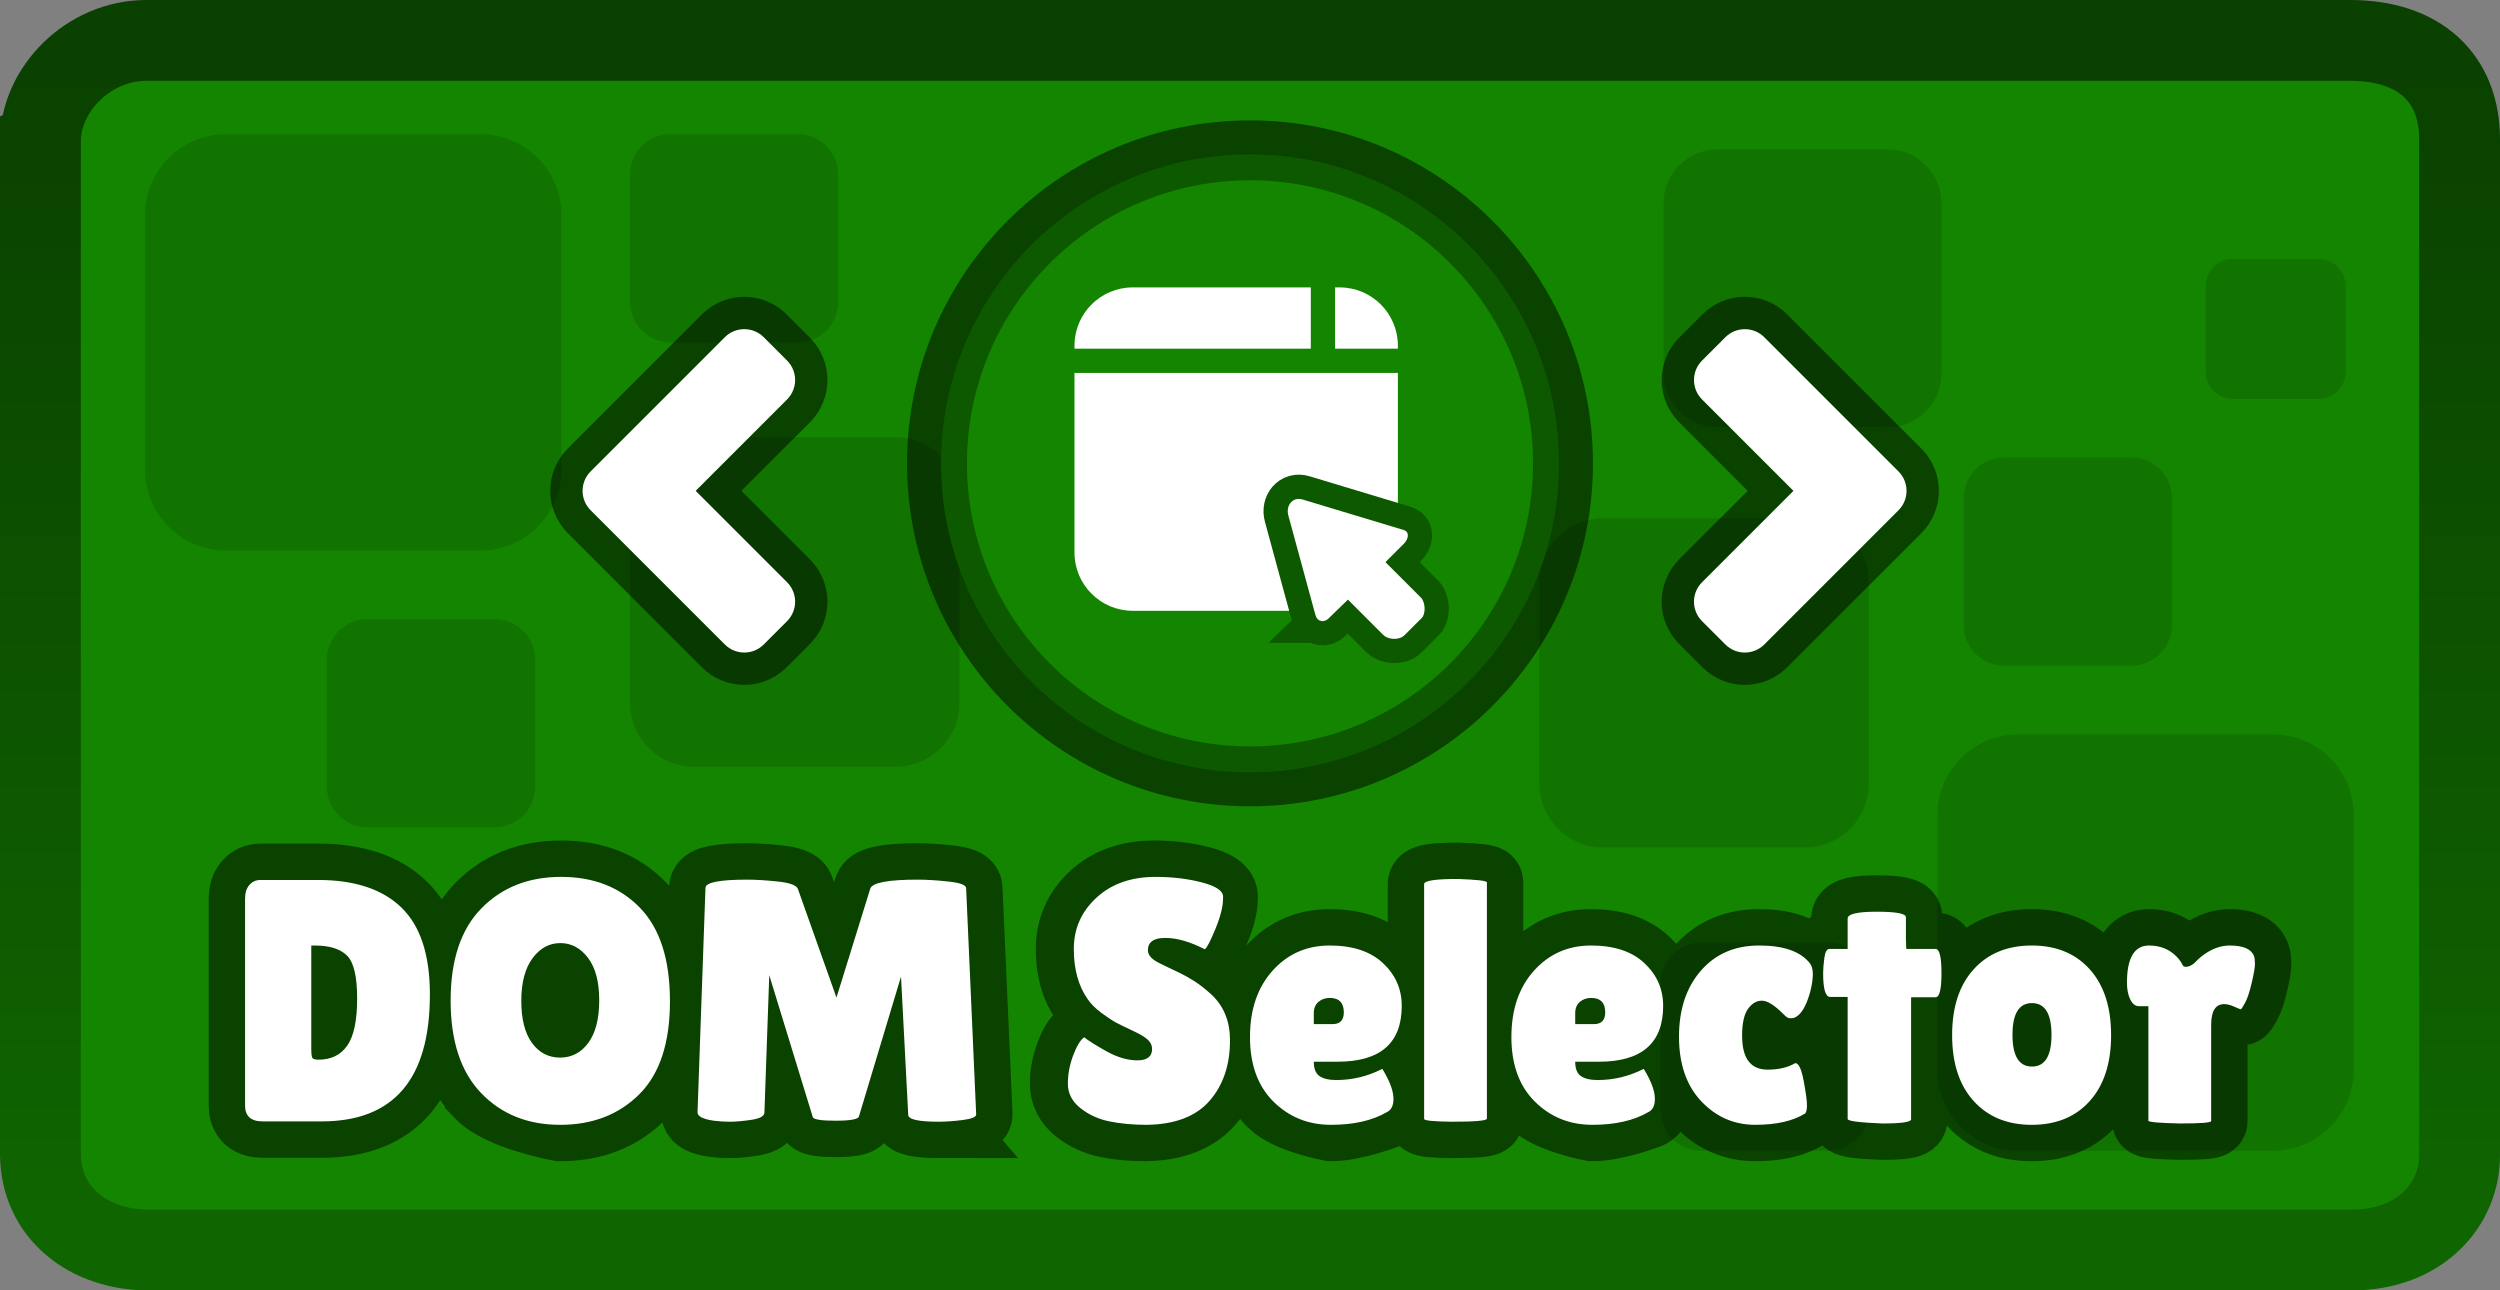 <svg version="1.1" xmlns="http://www.w3.org/2000/svg" xmlns:xlink="http://www.w3.org/1999/xlink" width="309.297" height="159.649" viewBox="0,0,309.297,159.649"><rect x="0" y="0" width="309.297" height="159.649" fill="#808080" stroke="none"/><defs><linearGradient x1="240" y1="105.176" x2="240" y2="254.824" gradientUnits="userSpaceOnUse" id="color-1"><stop offset="0" stop-color="#0a4000"/><stop offset="1" stop-color="#0f6600"/></linearGradient></defs><g transform="translate(-85.351,-100.176)"><g data-paper-data="{&quot;isPaintingLayer&quot;:true}" fill-rule="nonzero" stroke-linejoin="miter" stroke-miterlimit="10" stroke-dasharray="" stroke-dashoffset="0" style="mix-blend-mode: normal"><path d="M90,237.2c0,-32.585 0,-100.042 0,-117c0,-7.586 7.794,-15.2 16.8,-15.2c30.852,0 207.366,0 265,0c11.443,0 18.2,6.937 18.2,17.7c0,32.217 0,98.709 0,116c0,8.054 -5.973,16.3 -16.2,16.3c-55.68,0 -237.46,0 -268,0c-8.524,0 -15.8,-6.976 -15.8,-17.8z" fill="#148500" stroke="none" stroke-width="0" stroke-linecap="butt"/><path d="M90,237.2c0,-32.585 0,-100.042 0,-117c0,-7.586 7.794,-15.2 16.8,-15.2c30.852,0 207.366,0 265,0c11.443,0 18.2,6.937 18.2,17.7c0,32.217 0,98.709 0,116c0,8.054 -5.973,16.3 -16.2,16.3c-55.68,0 -237.46,0 -268,0c-8.524,0 -15.8,-6.976 -15.8,-17.8z" fill="#148500" stroke="none" stroke-width="0" stroke-linecap="butt"/><path d="M90.351,117.671c0,-6.399 5.915,-12.496 13.119,-12.496c28.933,0 219.728,0 272.61,0c8.614,0 13.568,4.644 13.568,12.246c0,30.592 0,109.092 0,125.705c0,6.04 -4.859,11.698 -13.319,11.698c-52.467,0 -243.426,0 -272.61,0c-7.328,0 -13.369,-4.524 -13.369,-11.947c0,-30.161 0,-108.193 0,-125.206z" data-paper-data="{&quot;index&quot;:null}" fill="none" stroke="url(#color-1)" stroke-width="10" stroke-linecap="butt"/><path d="M113.3,168.283c-5.523,0 -10,-4.477 -10,-10v-31.5c0,-5.523 4.477,-10 10,-10h31.5c5.523,0 10,4.477 10,10v31.5c0,5.523 -4.477,10 -10,10z" fill="#117300" stroke="none" stroke-width="NaN" stroke-linecap="butt"/><path d="M168.3,142.533c-2.761,0 -5,-2.239 -5,-5v-15.75c0,-2.761 2.239,-5 5,-5h15.75c2.761,0 5,2.239 5,5v15.75c0,2.761 -2.239,5 -5,5z" fill="#117300" stroke="none" stroke-width="NaN" stroke-linecap="butt"/><path d="M171.213,195.033c-4.37,0 -7.913,-3.543 -7.913,-7.913v-24.925c0,-4.37 3.543,-7.913 7.913,-7.913h24.925c4.37,0 7.913,3.543 7.913,7.913v24.925c0,4.37 -3.543,7.913 -7.913,7.913z" fill="#117300" stroke="none" stroke-width="NaN" stroke-linecap="butt"/><path d="M130.8,202.533c-2.761,0 -5,-2.239 -5,-5v-15.75c0,-2.761 2.239,-5 5,-5h15.75c2.761,0 5,2.239 5,5v15.75c0,2.761 -2.239,5 -5,5z" fill="#117300" stroke="none" stroke-width="NaN" stroke-linecap="butt"/><path d="M366.55,191.033c5.523,0 10,4.477 10,10v31.5c0,5.523 -4.477,10 -10,10h-31.5c-5.523,0 -10,-4.477 -10,-10v-31.5c0,-5.523 4.477,-10 10,-10z" data-paper-data="{&quot;index&quot;:null}" fill="#117300" stroke="none" stroke-width="NaN" stroke-linecap="butt"/><path d="M311.55,216.783c2.761,0 5,2.239 5,5v15.75c0,2.761 -2.239,5 -5,5h-15.75c-2.761,0 -5,-2.239 -5,-5v-15.75c0,-2.761 2.239,-5 5,-5z" data-paper-data="{&quot;index&quot;:null}" fill="#117300" stroke="none" stroke-width="NaN" stroke-linecap="butt"/><path d="M308.637,164.283c4.37,0 7.913,3.543 7.913,7.913v24.925c0,4.37 -3.543,7.913 -7.913,7.913h-24.925c-4.37,0 -7.913,-3.543 -7.913,-7.913v-24.925c0,-4.37 3.543,-7.913 7.913,-7.913z" data-paper-data="{&quot;index&quot;:null}" fill="#117300" stroke="none" stroke-width="NaN" stroke-linecap="butt"/><path d="M349.05,156.783c2.761,0 5,2.239 5,5v15.75c0,2.761 -2.239,5 -5,5h-15.75c-2.761,0 -5,-2.239 -5,-5v-15.75c0,-2.761 2.239,-5 5,-5z" data-paper-data="{&quot;index&quot;:null}" fill="#117300" stroke="none" stroke-width="NaN" stroke-linecap="butt"/><path d="M115.671,211.346c0,-0.711 0.178,-1.272 0.533,-1.683c0.356,-0.411 0.817,-0.617 1.383,-0.617h7.125c4.528,0 7.964,1.139 10.308,3.417c2.344,2.272 3.517,5.855 3.517,10.75c0,10.467 -4.464,15.7 -13.391,15.7h-7.3c-1.45,0 -2.175,-0.656 -2.175,-1.967zM123.862,217.154v12.758c0,0.594 0.042,0.972 0.125,1.133c0.089,0.156 0.347,0.233 0.775,0.233c1.561,0 2.747,-0.583 3.558,-1.75c0.811,-1.167 1.217,-3.108 1.217,-5.825c0,-2.717 -0.419,-4.486 -1.258,-5.308c-0.839,-0.828 -2.169,-1.242 -3.992,-1.242zM144.878,235.412c-2.517,-2.617 -3.775,-6.433 -3.775,-11.45c0,-5.022 1.272,-8.828 3.817,-11.416c2.544,-2.589 5.828,-3.883 9.85,-3.883c4.028,0 7.278,1.272 9.75,3.817c2.478,2.544 3.717,6.4 3.717,11.567c0,5.161 -1.267,9 -3.8,11.517c-2.528,2.517 -5.792,3.775 -9.792,3.775c0,0 -7.25,-1.308 -9.767,-3.925zM151.228,218.738c-0.922,1.25 -1.383,3.006 -1.383,5.267c0,2.261 0.442,3.997 1.325,5.208c0.883,1.206 2.042,1.808 3.475,1.808c1.439,0 2.606,-0.611 3.5,-1.833c0.894,-1.228 1.342,-2.978 1.342,-5.25c0,-2.278 -0.461,-4.028 -1.383,-5.25c-0.922,-1.222 -2.067,11.024 -3.433,11.024c0,0 -2.514,-12.229 -3.442,-10.974zM201.515,238.954c-2.533,0 -3.8,-0.283 -3.8,-0.85c0,0 -0.536,-10.281 -0.697,-13.365c-0.085,-1.632 -0.717,-2.007 -1.149,-0.573c-0.911,3.03 -4.255,14.146 -4.255,14.146c-0.111,0.344 -1.078,0.517 -2.9,0.517c-1.822,0 -2.761,-0.158 -2.817,-0.475c0,0 -3.437,-11.211 -4.38,-14.286c-0.449,-1.466 -1.057,-1.502 -1.107,-0.07c-0.105,2.99 -0.488,13.848 -0.488,13.848c-0.028,0.428 -0.569,0.719 -1.625,0.875c-1.05,0.156 -1.925,0.233 -2.625,0.233c-0.694,0 -1.367,-0.042 -2.017,-0.125c-1.367,-0.2 -2.036,-0.556 -2.008,-1.067l0.983,-27.733c0,-0.683 1.733,-1.025 5.2,-1.025c1.028,0 2.281,0.078 3.758,0.233c1.478,0.156 2.303,0.461 2.475,0.917l4.775,13.441l4.183,-13.483c0.256,-0.739 2.219,-1.108 5.892,-1.108c1.05,0 2.306,0.078 3.767,0.233c1.467,0.156 2.2,0.433 2.2,0.833l1.242,27.991c0,0.311 -0.556,0.539 -1.667,0.683c-1.106,0.139 -2.086,0.208 -2.942,0.208zM225.868,231.362c1.211,0 1.817,-0.469 1.817,-1.408c0,-0.428 -0.172,-0.806 -0.517,-1.133c-0.339,-0.328 -0.964,-0.703 -1.875,-1.125c-0.911,-0.428 -1.594,-0.761 -2.05,-1c-0.456,-0.244 -1.061,-0.644 -1.817,-1.2c-0.75,-0.556 -1.325,-1.133 -1.725,-1.733c-1.133,-1.617 -1.7,-3.678 -1.7,-6.183c0,-2.506 0.931,-4.617 2.792,-6.333c1.861,-1.722 4.3,-2.583 7.317,-2.583c2.05,0 3.942,0.222 5.675,0.667c1.733,0.439 2.628,1.014 2.683,1.725c0,0.083 0,0.167 0,0.25c0,1 -0.314,2.261 -0.942,3.783c-0.622,1.517 -1.061,2.361 -1.317,2.533c-1.822,-0.939 -3.453,-1.408 -4.892,-1.408c-1.433,0 -2.15,0.511 -2.15,1.533c0,0.628 0.528,1.183 1.583,1.667c0.228,0.117 0.553,0.275 0.975,0.475c0.428,0.194 0.919,0.428 1.475,0.7c0.556,0.272 1.153,0.614 1.792,1.025c0.639,0.411 1.331,0.958 2.075,1.642c1.506,1.422 2.258,3.3 2.258,5.633c0,3.044 -0.839,5.533 -2.517,7.467c-1.678,1.933 -4.267,2.928 -7.767,2.983c-1.706,0 -3.25,-0.142 -4.633,-0.425c-1.378,-0.283 -2.581,-0.836 -3.608,-1.658c-1.022,-0.828 -1.533,-1.825 -1.533,-2.992c0,-1.167 0.214,-2.325 0.642,-3.475c0.428,-1.156 0.883,-1.917 1.367,-2.283c0,0 1.469,1.011 2.792,1.75c0,0 2.594,1.108 3.8,1.108zM242.899,236.462c-1.933,-1.922 -2.9,-4.583 -2.9,-7.983c0,-3.4 0.931,-6.136 2.792,-8.208c1.867,-2.078 4.222,-3.117 7.067,-3.117c2.844,0 5.042,0.725 6.592,2.175c1.55,1.45 2.325,3.214 2.325,5.292c0,4.605 -2.644,6.908 -7.933,6.908h-2.95c0,0.856 0.233,1.447 0.7,1.775c0.472,0.328 1.164,0.492 2.075,0.492c1.994,0 3.886,-0.456 5.675,-1.367c0.028,-0.028 0.156,0.169 0.383,0.592c0.683,1.228 1.025,2.261 1.025,3.1c0,0.839 -0.269,1.386 -0.808,1.642c0,0 -4.1,1.575 -6.917,1.575c0,0 -5.192,-0.958 -7.125,-2.875zM251.607,225.429c0,-1.194 -0.583,-1.792 -1.75,-1.792c-0.539,0 -1.003,0.164 -1.392,0.492c-0.383,0.328 -0.575,0.803 -0.575,1.425v1.325h2.308c0.939,0 1.408,-0.483 1.408,-1.45zM269.309,238.571c0,0.256 -1.45,0.383 -4.35,0.383c-2.278,-0.028 -3.417,-0.142 -3.417,-0.342v-29.058c0,-0.422 1.381,-0.633 4.142,-0.633c2.417,0.083 3.625,0.225 3.625,0.425zM275.239,236.462c-1.933,-1.922 -2.9,-4.583 -2.9,-7.983c0,-3.4 0.931,-6.136 2.792,-8.208c1.867,-2.078 4.222,-3.117 7.067,-3.117c2.844,0 5.042,0.725 6.592,2.175c1.55,1.45 2.325,3.214 2.325,5.292c0,4.605 -2.644,6.908 -7.933,6.908h-2.95c0,0.856 0.233,1.447 0.7,1.775c0.472,0.328 1.164,0.492 2.075,0.492c1.994,0 3.886,-0.456 5.675,-1.367c0.028,-0.028 0.156,0.169 0.383,0.592c0.683,1.228 1.025,2.261 1.025,3.1c0,0.839 -0.269,1.386 -0.808,1.642c0,0 -4.1,1.575 -6.917,1.575c0,0 -5.192,-0.958 -7.125,-2.875zM283.948,225.429c0,-1.194 -0.583,-1.792 -1.75,-1.792c-0.539,0 -1.003,0.164 -1.392,0.492c-0.383,0.328 -0.575,0.803 -0.575,1.425v1.325h2.308c0.939,0 1.408,-0.483 1.408,-1.45zM304.042,232.512c1.367,0 2.506,-0.269 3.417,-0.808c0.422,0 0.769,0.733 1.042,2.2c0.272,1.461 0.408,2.456 0.408,2.983c0,0.528 -0.072,0.875 -0.217,1.042c-1.506,0.939 -3.567,1.408 -6.183,1.408c-2.617,0 -4.844,-0.972 -6.683,-2.917c-1.833,-1.95 -2.75,-4.611 -2.75,-7.983c0,-3.372 0.903,-6.094 2.708,-8.167c1.806,-2.078 4.208,-3.117 7.208,-3.117c3.006,0 5.092,0.725 6.258,2.175c0.256,0.311 0.383,0.772 0.383,1.383c0,0.611 -0.114,1.358 -0.342,2.242c-0.511,1.822 -1.181,2.875 -2.008,3.158c-0.111,0.028 -0.275,0.042 -0.492,0.042c-0.211,0 -0.475,-0.169 -0.792,-0.508c-1.106,-1.111 -1.994,-1.667 -2.667,-1.667c-0.667,0 -1.242,0.342 -1.725,1.025c-0.483,0.683 -0.725,1.792 -0.725,3.325c0,0 1.053,4.183 3.158,4.183zM321.79,238.654c0,0.344 -1.194,0.517 -3.583,0.517c-2.844,-0.117 -4.267,-0.303 -4.267,-0.558v-15.1h-2.175c-0.572,0 -0.858,-0.983 -0.858,-2.95c0,-0.511 0.05,-1.136 0.15,-1.875c0.1,-0.739 0.308,-1.108 0.625,-1.108h2.258v-3.758c0,-0.567 1.2,-0.85 3.6,-0.85c2.406,0 3.608,0.228 3.608,0.683v2.733l0.042,1.192h3.633c0.483,0 0.725,0.997 0.725,2.992c0,1.989 -0.242,2.983 -0.725,2.983h-3.033zM326.867,228.246c0,-3.472 0.889,-6.189 2.667,-8.15c1.778,-1.961 4.175,-2.942 7.192,-2.942c3.017,0 5.405,0.981 7.167,2.942c1.761,1.961 2.642,4.678 2.642,8.15c0,3.472 -0.881,6.189 -2.642,8.15c-1.761,1.961 -4.15,2.942 -7.167,2.942c-3.017,0 -5.414,-0.981 -7.192,-2.942c0,0 -2.667,-4.678 -2.667,-8.15zM334.333,228.204c0,2.617 0.803,3.925 2.408,3.925c1.611,0 2.417,-1.308 2.417,-3.925c0,-2.617 -2.234,-7.068 -3.845,-7.068c0,0 -0.98,4.451 -0.98,7.068zM358.913,238.871c0,0.2 -1.294,0.3 -3.883,0.3c-2.589,-0.061 -3.883,-0.175 -3.883,-0.342v-14.166h-1.15c-0.456,0 -0.819,-0.278 -1.092,-0.833c-0.272,-0.556 -0.408,-1.244 -0.408,-2.067c0,-3.072 0.911,-4.608 2.733,-4.608c1.278,0 2.344,0.392 3.2,1.175c0.856,0.778 1.283,1.667 1.283,2.667c0.594,-1.167 1.397,-2.097 2.408,-2.792c1.011,-0.7 2.042,-1.05 3.092,-1.05c1.65,0 2.647,0.425 2.992,1.275c0.083,0.228 0.125,0.564 0.125,1.008c0,0.439 -0.136,1.228 -0.408,2.367c-0.267,1.139 -0.544,1.964 -0.833,2.475c-0.283,0.511 -0.453,0.767 -0.508,0.767c-0.056,0 -0.319,-0.106 -0.792,-0.317c-0.467,-0.217 -0.886,-0.325 -1.258,-0.325c-1.078,0 -1.617,0.853 -1.617,2.558z" fill="none" stroke-opacity="0.502" stroke="#000000" stroke-width="9" stroke-linecap="square"/><path d="M115.671,236.946v-25.6c0,-0.711 0.178,-1.272 0.533,-1.683c0.356,-0.411 0.817,-0.617 1.383,-0.617h7.125c4.528,0 7.964,1.139 10.308,3.417c2.344,2.272 3.517,5.855 3.517,10.75c0,10.467 -4.464,15.7 -13.391,15.7h-7.3c-1.45,0 -2.175,-0.656 -2.175,-1.967zM123.862,217.154v12.758c0,0.594 0.042,0.972 0.125,1.133c0.089,0.156 0.347,0.233 0.775,0.233c1.561,0 2.747,-0.583 3.558,-1.75c0.811,-1.167 1.217,-3.108 1.217,-5.825c0,-2.717 -0.419,-4.486 -1.258,-5.308c-0.839,-0.828 -2.169,-1.242 -3.992,-1.242zM154.645,239.337c-3.994,0 -7.25,-1.308 -9.767,-3.925c-2.517,-2.617 -3.775,-6.433 -3.775,-11.45c0,-5.022 1.272,-8.828 3.817,-11.416c2.544,-2.589 5.828,-3.883 9.85,-3.883c4.028,0 7.278,1.272 9.75,3.817c2.478,2.544 3.717,6.4 3.717,11.567c0,5.161 -1.267,9 -3.8,11.517c-2.528,2.517 -5.792,3.775 -9.792,3.775zM154.67,216.854c-1.367,0 -2.514,0.628 -3.442,1.883c-0.922,1.25 -1.383,3.006 -1.383,5.267c0,2.261 0.442,3.997 1.325,5.208c0.883,1.206 2.042,1.808 3.475,1.808c1.439,0 2.606,-0.611 3.5,-1.833c0.894,-1.228 1.342,-2.978 1.342,-5.25c0,-2.278 -0.461,-4.028 -1.383,-5.25c-0.922,-1.222 -2.067,-1.833 -3.433,-1.833zM201.515,238.954c-2.533,0 -3.8,-0.283 -3.8,-0.85l-0.892,-17.108l-5.208,17.316c-0.111,0.344 -1.078,0.517 -2.9,0.517c-1.822,0 -2.761,-0.158 -2.817,-0.475l-5.375,-17.533l-0.6,17.025c-0.028,0.428 -0.569,0.719 -1.625,0.875c-1.05,0.156 -1.925,0.233 -2.625,0.233c-0.694,0 -1.367,-0.042 -2.017,-0.125c-1.367,-0.2 -2.036,-0.556 -2.008,-1.067l0.983,-27.733c0,-0.683 1.733,-1.025 5.2,-1.025c1.028,0 2.281,0.078 3.758,0.233c1.478,0.156 2.303,0.461 2.475,0.917l4.775,13.441l4.183,-13.483c0.256,-0.739 2.219,-1.108 5.892,-1.108c1.05,0 2.306,0.078 3.767,0.233c1.467,0.156 2.2,0.433 2.2,0.833l1.242,27.991c0,0.311 -0.556,0.539 -1.667,0.683c-1.106,0.139 -2.086,0.208 -2.942,0.208zM219.476,228.504c0.539,0.428 1.469,1.011 2.792,1.75c1.328,0.739 2.594,1.108 3.8,1.108c1.211,0 1.817,-0.469 1.817,-1.408c0,-0.428 -0.172,-0.806 -0.517,-1.133c-0.339,-0.328 -0.964,-0.703 -1.875,-1.125c-0.911,-0.428 -1.594,-0.761 -2.05,-1c-0.456,-0.244 -1.061,-0.644 -1.817,-1.2c-0.75,-0.556 -1.325,-1.133 -1.725,-1.733c-1.133,-1.617 -1.7,-3.678 -1.7,-6.183c0,-2.506 0.931,-4.617 2.792,-6.333c1.861,-1.722 4.3,-2.583 7.317,-2.583c2.05,0 3.942,0.222 5.675,0.667c1.733,0.439 2.628,1.014 2.683,1.725c0,0.083 0,0.167 0,0.25c0,1 -0.314,2.261 -0.942,3.783c-0.622,1.517 -1.061,2.361 -1.317,2.533c-1.822,-0.939 -3.453,-1.408 -4.892,-1.408c-1.433,0 -2.15,0.511 -2.15,1.533c0,0.628 0.528,1.183 1.583,1.667c0.228,0.117 0.553,0.275 0.975,0.475c0.428,0.194 0.919,0.428 1.475,0.7c0.556,0.272 1.153,0.614 1.792,1.025c0.639,0.411 1.331,0.958 2.075,1.642c1.506,1.422 2.258,3.3 2.258,5.633c0,3.044 -0.839,5.533 -2.517,7.467c-1.678,1.933 -4.267,2.928 -7.767,2.983c-1.706,0 -3.25,-0.142 -4.633,-0.425c-1.378,-0.283 -2.581,-0.836 -3.608,-1.658c-1.022,-0.828 -1.533,-1.825 -1.533,-2.992c0,-1.167 0.214,-2.325 0.642,-3.475c0.428,-1.156 0.883,-1.917 1.367,-2.283zM256.94,237.762c-1.794,1.05 -4.1,1.575 -6.917,1.575c-2.817,0 -5.192,-0.958 -7.125,-2.875c-1.933,-1.922 -2.9,-4.583 -2.9,-7.983c0,-3.4 0.931,-6.136 2.792,-8.208c1.867,-2.078 4.222,-3.117 7.067,-3.117c2.844,0 5.042,0.725 6.592,2.175c1.55,1.45 2.325,3.214 2.325,5.292c0,4.605 -2.644,6.908 -7.933,6.908h-2.95c0,0.856 0.233,1.447 0.7,1.775c0.472,0.328 1.164,0.492 2.075,0.492c1.994,0 3.886,-0.456 5.675,-1.367c0.028,-0.028 0.156,0.169 0.383,0.592c0.683,1.228 1.025,2.261 1.025,3.1c0,0.839 -0.269,1.386 -0.808,1.642zM251.607,225.429c0,-1.194 -0.583,-1.792 -1.75,-1.792c-0.539,0 -1.003,0.164 -1.392,0.492c-0.383,0.328 -0.575,0.803 -0.575,1.425v1.325h2.308c0.939,0 1.408,-0.483 1.408,-1.45zM269.309,238.571c0,0.256 -1.45,0.383 -4.35,0.383c-2.278,-0.028 -3.417,-0.142 -3.417,-0.342v-29.058c0,-0.422 1.381,-0.633 4.142,-0.633c2.417,0.083 3.625,0.225 3.625,0.425zM289.281,237.762c-1.794,1.05 -4.1,1.575 -6.917,1.575c-2.817,0 -5.192,-0.958 -7.125,-2.875c-1.933,-1.922 -2.9,-4.583 -2.9,-7.983c0,-3.4 0.931,-6.136 2.792,-8.208c1.867,-2.078 4.222,-3.117 7.067,-3.117c2.844,0 5.042,0.725 6.592,2.175c1.55,1.45 2.325,3.214 2.325,5.292c0,4.605 -2.644,6.908 -7.933,6.908h-2.95c0,0.856 0.233,1.447 0.7,1.775c0.472,0.328 1.164,0.492 2.075,0.492c1.994,0 3.886,-0.456 5.675,-1.367c0.028,-0.028 0.156,0.169 0.383,0.592c0.683,1.228 1.025,2.261 1.025,3.1c0,0.839 -0.269,1.386 -0.808,1.642zM283.948,225.429c0,-1.194 -0.583,-1.792 -1.75,-1.792c-0.539,0 -1.003,0.164 -1.392,0.492c-0.383,0.328 -0.575,0.803 -0.575,1.425v1.325h2.308c0.939,0 1.408,-0.483 1.408,-1.45zM300.883,228.329c0,2.789 1.053,4.183 3.158,4.183c1.367,0 2.506,-0.269 3.417,-0.808c0.422,0 0.769,0.733 1.042,2.2c0.272,1.461 0.408,2.456 0.408,2.983c0,0.528 -0.072,0.875 -0.217,1.042c-1.506,0.939 -3.567,1.408 -6.183,1.408c-2.617,0 -4.844,-0.972 -6.683,-2.917c-1.833,-1.95 -2.75,-4.611 -2.75,-7.983c0,-3.372 0.903,-6.094 2.708,-8.167c1.806,-2.078 4.208,-3.117 7.208,-3.117c3.006,0 5.092,0.725 6.258,2.175c0.256,0.311 0.383,0.772 0.383,1.383c0,0.611 -0.114,1.358 -0.342,2.242c-0.511,1.822 -1.181,2.875 -2.008,3.158c-0.111,0.028 -0.275,0.042 -0.492,0.042c-0.211,0 -0.475,-0.169 -0.792,-0.508c-1.106,-1.111 -1.994,-1.667 -2.667,-1.667c-0.667,0 -1.242,0.342 -1.725,1.025c-0.483,0.683 -0.725,1.792 -0.725,3.325zM321.79,238.654c0,0.344 -1.194,0.517 -3.583,0.517c-2.844,-0.117 -4.267,-0.303 -4.267,-0.558v-15.1h-2.175c-0.572,0 -0.858,-0.983 -0.858,-2.95c0,-0.511 0.05,-1.136 0.15,-1.875c0.1,-0.739 0.308,-1.108 0.625,-1.108h2.258v-3.758c0,-0.567 1.2,-0.85 3.6,-0.85c2.406,0 3.608,0.228 3.608,0.683v2.733l0.042,1.192h3.633c0.483,0 0.725,0.997 0.725,2.992c0,1.989 -0.242,2.983 -0.725,2.983h-3.033zM329.533,236.396c-1.778,-1.961 -2.667,-4.678 -2.667,-8.15c0,-3.472 0.889,-6.189 2.667,-8.15c1.778,-1.961 4.175,-2.942 7.192,-2.942c3.017,0 5.405,0.981 7.167,2.942c1.761,1.961 2.642,4.678 2.642,8.15c0,3.472 -0.881,6.189 -2.642,8.15c-1.761,1.961 -4.15,2.942 -7.167,2.942c-3.017,0 -5.414,-0.981 -7.192,-2.942zM336.742,224.279c-1.606,0 -2.408,1.308 -2.408,3.925c0,2.617 0.803,3.925 2.408,3.925c1.611,0 2.417,-1.308 2.417,-3.925c0,-2.617 -0.806,-3.925 -2.417,-3.925zM358.913,238.871c0,0.2 -1.294,0.3 -3.883,0.3c-2.589,-0.061 -3.883,-0.175 -3.883,-0.342v-14.166h-1.15c-0.456,0 -0.819,-0.278 -1.092,-0.833c-0.272,-0.556 -0.408,-1.244 -0.408,-2.067c0,-3.072 0.911,-4.608 2.733,-4.608c1.278,0 2.344,0.392 3.2,1.175c0.426,0.387 0.746,0.802 0.96,1.244c0.216,0.446 1.079,0.155 1.561,-0.361c0.353,-0.378 0.744,-0.714 1.171,-1.008c1.011,-0.7 2.042,-1.05 3.092,-1.05c1.65,0 2.647,0.425 2.992,1.275c0.083,0.228 0.125,0.564 0.125,1.008c0,0.439 -0.136,1.228 -0.408,2.367c-0.267,1.139 -0.544,1.964 -0.833,2.475c-0.283,0.511 -0.453,0.767 -0.508,0.767c-0.056,0 -0.319,-0.106 -0.792,-0.317c-0.467,-0.217 -0.886,-0.325 -1.258,-0.325c-1.078,0 -1.617,0.853 -1.617,2.558z" fill="#ffffff" stroke="none" stroke-width="1" stroke-linecap="square"/><path d="M197.571,157.5c0,-23.433 18.996,-42.429 42.429,-42.429c23.433,0 42.429,18.996 42.429,42.429c0,23.433 -18.996,42.429 -42.429,42.429c-23.433,0 -42.429,-18.996 -42.429,-42.429z" fill-opacity="0.502" fill="#000000" stroke="none" stroke-width="0" stroke-linecap="butt"/><path d="M201.772,157.5c0,-21.113 17.115,-38.228 38.228,-38.228c21.113,0 38.228,17.115 38.228,38.228c0,21.113 -17.115,38.228 -38.228,38.228c-21.113,0 -38.228,-17.115 -38.228,-38.228z" fill="#0d5900" stroke="none" stroke-width="0" stroke-linecap="butt"/><path d="M204.982,157.5c0,-19.34 15.678,-35.018 35.018,-35.018c19.34,0 35.018,15.678 35.018,35.018c0,19.34 -15.678,35.018 -35.018,35.018c-19.34,0 -35.018,-15.678 -35.018,-35.018z" fill="#148500" stroke="none" stroke-width="0" stroke-linecap="butt"/><path d="M225.493,175.742c-3.98,0 -7.207,-3.227 -7.207,-7.207v-25.595c0,-3.98 3.227,-7.207 7.207,-7.207h25.595c3.98,0 7.207,3.227 7.207,7.207v25.595c0,3.98 -3.227,7.207 -7.207,7.207z" fill="#ffffff" stroke="none" stroke-width="0" stroke-linecap="butt"/><path d="M259.231,144.814h-42.149" fill="none" stroke="#148500" stroke-width="3" stroke-linecap="round"/><path d="M249.024,144.32v-12.184" fill="none" stroke="#148500" stroke-width="3" stroke-linecap="round"/><path d="M249.685,176.721c-0.457,0.444 -1.33,0.494 -1.603,-0.506c-0.866,-3.183 -2.749,-10.1 -3.339,-12.265c-0.344,-1.262 0.576,-2.335 1.739,-1.984c2.159,0.652 9.484,2.862 12.517,3.777c0.825,0.249 0.56,1.174 0.078,1.656c-0.656,0.656 -2.322,2.322 -2.322,2.322c0,0 3.362,3.362 4.396,4.396c0.564,0.564 0.604,2.008 0.099,2.513c-0.44,0.44 -1.342,1.342 -2.111,2.111c-0.718,0.718 -2.084,0.557 -2.658,-0.017c-1.037,-1.037 -4.364,-4.364 -4.364,-4.364c0,0 -1.77,1.719 -2.432,2.361z" fill="none" stroke="#0d5900" stroke-width="6" stroke-linecap="round"/><path d="M249.685,176.721c-0.457,0.444 -1.33,0.494 -1.603,-0.506c-0.866,-3.183 -2.749,-10.1 -3.339,-12.265c-0.344,-1.262 0.576,-2.335 1.739,-1.984c2.159,0.652 9.484,2.862 12.517,3.777c0.825,0.249 0.56,1.174 0.078,1.656c-0.656,0.656 -2.322,2.322 -2.322,2.322c0,0 3.362,3.362 4.396,4.396c0.564,0.564 0.604,2.008 0.099,2.513c-0.44,0.44 -1.342,1.342 -2.111,2.111c-0.718,0.718 -2.084,0.557 -2.658,-0.017c-1.037,-1.037 -4.364,-4.364 -4.364,-4.364c0,0 -1.77,1.719 -2.432,2.361z" fill="#ffffff" stroke="#ffffff" stroke-width="0" stroke-linecap="round"/><path d="M372.187,132.213c1.857,0 3.363,1.506 3.363,3.363v10.594c0,1.857 -1.506,3.363 -3.363,3.363h-10.594c-1.857,0 -3.363,-1.506 -3.363,-3.363v-10.594c0,-1.857 1.506,-3.363 3.363,-3.363z" data-paper-data="{&quot;index&quot;:null}" fill="#117300" stroke="none" stroke-width="NaN" stroke-linecap="butt"/><path d="M318.875,118.658c3.686,0 6.675,2.988 6.675,6.675v21.025c0,3.686 -2.988,6.675 -6.675,6.675h-21.025c-3.686,0 -6.675,-2.988 -6.675,-6.675v-21.025c0,-3.686 2.988,-6.675 6.675,-6.675z" data-paper-data="{&quot;index&quot;:null}" fill="#117300" stroke="none" stroke-width="NaN" stroke-linecap="butt"/><path d="M175.027,141.896c1.329,-1.329 3.483,-1.329 4.812,0l2.887,2.887c1.329,1.329 1.329,3.483 0,4.812l-11.308,11.308l11.308,11.308c1.329,1.329 1.329,3.483 0,4.812l-2.887,2.887c-1.329,1.329 -3.483,1.329 -4.812,0l-16.602,-16.602c-1.329,-1.329 -1.329,-3.483 0,-4.812z" fill="none" stroke-opacity="0.502" stroke="#000000" stroke-width="8" stroke-linecap="butt"/><path d="M175.027,141.896c1.329,-1.329 3.483,-1.329 4.812,0l2.887,2.887c1.329,1.329 1.329,3.483 0,4.812l-11.308,11.308l11.308,11.308c1.329,1.329 1.329,3.483 0,4.812l-2.887,2.887c-1.329,1.329 -3.483,1.329 -4.812,0l-16.602,-16.602c-1.329,-1.329 -1.329,-3.483 0,-4.812z" fill="#ffffff" stroke="none" stroke-width="NaN" stroke-linecap="butt"/><path d="M320.227,158.498c1.329,1.329 1.329,3.483 0,4.812l-16.602,16.602c-1.329,1.329 -3.483,1.329 -4.812,0l-2.887,-2.887c-1.329,-1.329 -1.329,-3.483 0,-4.812l11.308,-11.308l-11.308,-11.308c-1.329,-1.329 -1.329,-3.483 0,-4.812l2.887,-2.887c1.329,-1.329 3.483,-1.329 4.812,0z" data-paper-data="{&quot;index&quot;:null}" fill="none" stroke-opacity="0.502" stroke="#000000" stroke-width="8" stroke-linecap="butt"/><path d="M320.227,158.498c1.329,1.329 1.329,3.483 0,4.812l-16.602,16.602c-1.329,1.329 -3.483,1.329 -4.812,0l-2.887,-2.887c-1.329,-1.329 -1.329,-3.483 0,-4.812l11.308,-11.308l-11.308,-11.308c-1.329,-1.329 -1.329,-3.483 0,-4.812l2.887,-2.887c1.329,-1.329 3.483,-1.329 4.812,0z" data-paper-data="{&quot;index&quot;:null}" fill="#ffffff" stroke="none" stroke-width="NaN" stroke-linecap="butt"/></g></g></svg><!--rotationCenter:154.64865:79.824305-->